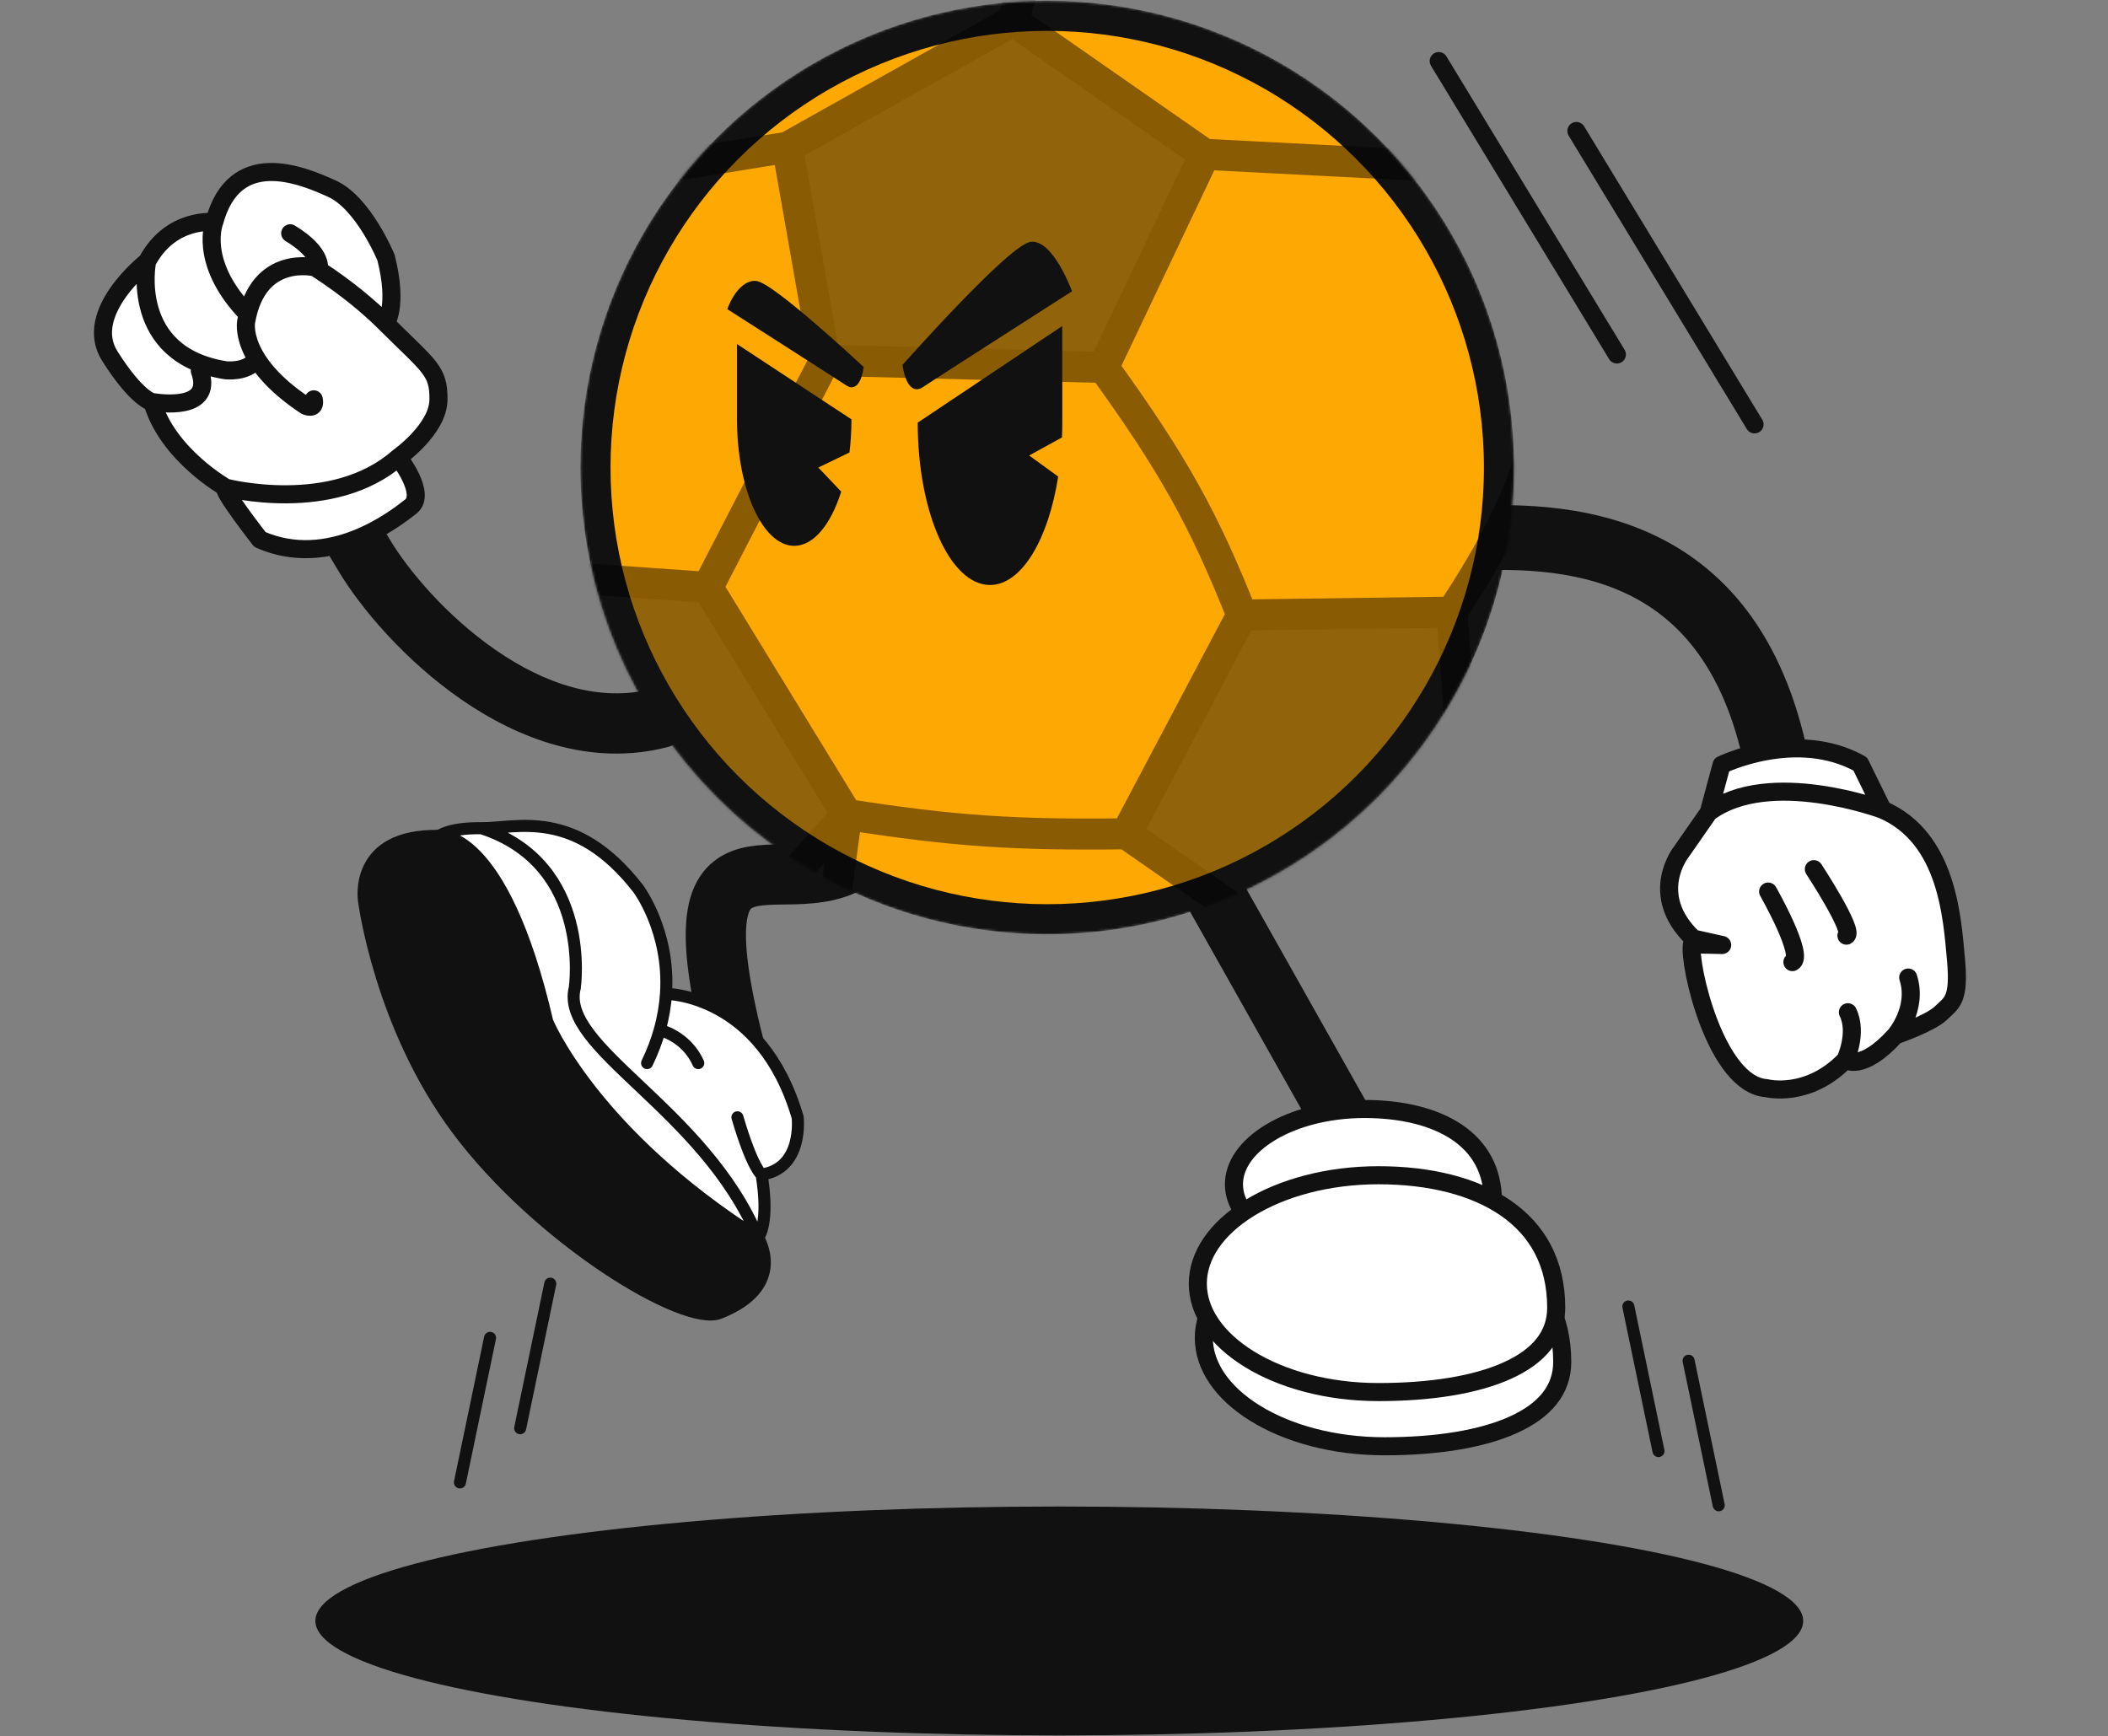 <svg width="862" height="710" viewBox="0 0 862 710" fill="none" xmlns="http://www.w3.org/2000/svg">
<rect x="0" y="0" width="862" height="710" fill="#808080" stroke="none"/>
<ellipse cx="433.157" cy="662.89" rx="304.195" ry="46.799" fill="#111111"/>
<path d="M665.865 534.304L678.181 593.419" stroke="#111111" stroke-width="4.926" stroke-linecap="round"/>
<path d="M690.498 556.473L702.814 615.588" stroke="#111111" stroke-width="4.926" stroke-linecap="round"/>
<path d="M225.021 524.955L212.706 584.07" stroke="#111111" stroke-width="4.926" stroke-linecap="round"/>
<path d="M200.389 547.124L188.073 606.239" stroke="#111111" stroke-width="4.926" stroke-linecap="round"/>
<path d="M588.316 24.981L661.167 144.964" stroke="#111111" stroke-width="7.389" stroke-linecap="round"/>
<path d="M644.614 53.567L717.464 173.55" stroke="#111111" stroke-width="7.389" stroke-linecap="round"/>
<path d="M349.409 351.305C319.567 371.364 273.444 326.131 301.363 432.526" stroke="#111111" stroke-width="24.631" stroke-linecap="round"/>
<path d="M272.339 406.429C274.063 380.636 260.907 363.325 260.907 363.325C235.045 330.064 211.071 338.855 196.866 338.693C242.434 353.472 235.045 403.965 235.045 403.965C228.716 428.592 287.831 453.219 309.999 506.177C314.926 498.788 311.401 480.323 311.401 480.323C328.643 477.86 326.18 456.923 326.18 456.923C311.401 406.429 272.339 406.429 272.339 406.429Z" fill="white"/>
<path d="M179.624 341.867C179.624 341.867 205.317 338.217 223.79 417.809C223.79 417.809 242.264 463.073 309.999 506.177C287.831 453.219 228.716 428.592 235.045 403.965C235.045 403.965 242.434 353.472 196.866 338.693C183.472 338.54 179.624 341.867 179.624 341.867Z" fill="white"/>
<path d="M223.79 417.809C205.317 338.217 179.624 341.867 179.624 341.867C144.494 341.114 148.836 368.248 148.836 368.248C148.836 368.248 155.316 419.42 187.014 461.846C220.476 506.635 279.614 542.663 294.16 536.971C322.485 525.888 309.999 506.177 309.999 506.177C242.264 463.073 223.79 417.809 223.79 417.809Z" fill="#111111"/>
<path d="M179.624 341.867C179.624 341.867 205.317 338.217 223.79 417.809C223.79 417.809 242.264 463.073 309.999 506.177M179.624 341.867C144.494 341.114 148.836 368.248 148.836 368.248C148.836 368.248 155.316 419.42 187.014 461.846C220.476 506.634 279.614 542.663 294.16 536.971C322.485 525.888 309.999 506.177 309.999 506.177M179.624 341.867C181.916 341.916 176.985 341.565 179.624 341.867ZM179.624 341.867C179.624 341.867 183.472 338.54 196.866 338.693M309.999 506.177C314.926 498.788 311.401 480.323 311.401 480.323M309.999 506.177C287.831 453.219 228.716 428.592 235.045 403.965C235.045 403.965 242.434 353.472 196.866 338.693M264.602 434.752C266.859 430.098 268.55 425.573 269.776 421.208M269.776 421.208C269.776 421.208 280.612 423.671 285.538 434.752M269.776 421.208C271.228 416.039 272.027 411.095 272.339 406.429M272.339 406.429C274.063 380.636 260.907 363.325 260.907 363.325C235.045 330.064 211.071 338.855 196.866 338.693M272.339 406.429C272.339 406.429 311.401 406.429 326.18 456.923C326.18 456.923 328.643 477.86 311.401 480.323M311.401 480.323C311.401 480.323 307.707 477.86 301.549 456.923" stroke="#111111" stroke-width="4.926" stroke-linecap="round"/>
<path d="M159.389 220.615L153.088 210.033L131.925 222.636L138.226 233.217L159.389 220.615ZM272.92 305.534C279.506 303.833 283.467 297.116 281.766 290.53C280.066 283.945 273.349 279.984 266.763 281.685L272.92 305.534ZM138.226 233.217C147.428 248.671 165.581 270.114 188.64 286.059C211.637 301.963 241.45 313.659 272.92 305.534L266.763 281.685C245.05 287.29 222.697 279.664 202.649 265.8C182.662 251.978 166.889 233.21 159.389 220.615L138.226 233.217Z" fill="#111111"/>
<path d="M167.976 207.16C161.341 212.354 134.801 233.131 106.309 220.657C106.309 220.657 89.429 199.093 92.386 199.453C92.386 199.453 136.024 210.771 162.924 187.038C162.924 187.038 174.611 201.966 167.976 207.16Z" fill="white"/>
<path d="M162.924 187.038C136.024 210.771 92.386 199.453 92.386 199.453C92.386 199.453 68.511 186.04 62.307 164.448C62.307 164.448 56.246 163.539 44.919 145.653C33.593 127.767 60.133 106.99 60.133 106.99C69.867 88.669 87.611 90.83 87.611 90.83C95.829 60.319 122.838 71.279 135.79 77.192C148.741 83.104 157.865 105.39 157.865 105.39C162.916 125.513 157.735 132.244 157.735 132.244C175.576 150.056 179.451 151.416 179.294 163.522C179.137 175.628 162.924 187.038 162.924 187.038Z" fill="white"/>
<path d="M92.386 199.453C89.429 199.093 106.309 220.657 106.309 220.657C134.801 233.131 161.341 212.354 167.976 207.16C174.611 201.966 162.924 187.038 162.924 187.038M92.386 199.453C92.386 199.453 136.024 210.771 162.924 187.038M92.386 199.453C92.386 199.453 68.511 186.04 62.307 164.448M162.924 187.038C162.924 187.038 179.137 175.628 179.294 163.522C179.451 151.416 175.576 150.056 157.735 132.244M128.301 163.312C129.239 167.928 124.983 165.909 124.983 165.909C97.212 147.521 100.671 131.436 100.671 131.436C105.572 103.522 128.87 109.361 128.87 109.361C129.362 109.679 129.851 109.996 130.334 110.313M157.735 132.244C157.735 132.244 162.916 125.513 157.865 105.39C157.865 105.39 148.741 83.104 135.79 77.192C122.838 71.279 95.829 60.319 87.611 90.83M157.735 132.244C150.882 125.403 141.945 117.92 130.334 110.313M87.611 90.83C87.611 90.83 81.194 106.555 99.733 126.82M87.611 90.83C87.611 90.83 69.867 88.669 60.133 106.99M130.334 110.313C130.334 110.313 132.548 103.807 118.664 95.405M60.133 106.99C60.133 106.99 52.493 145.075 92.236 151.416C92.236 151.416 101.107 152.497 104.785 146.942M60.133 106.99C60.133 106.99 33.593 127.767 44.919 145.653C56.246 163.539 62.307 164.448 62.307 164.448M81.705 151.634C87.044 166.611 69.642 165.52 62.307 164.448" stroke="#111111" stroke-width="7.389" stroke-linecap="round" stroke-linejoin="round"/>
<path d="M493.503 359.927L553.849 467.072" stroke="#111111" stroke-width="24.631" stroke-linecap="round"/>
<path d="M638.823 556.976C638.823 568.268 631.846 576.768 618.883 582.648C605.832 588.567 587.341 591.459 566.161 591.459C545.311 591.459 526.611 586.22 513.243 577.945C499.818 569.634 492.268 558.636 492.268 547.123C492.268 535.611 499.818 524.613 513.243 516.302C526.611 508.026 545.311 502.787 566.161 502.787C587.13 502.787 605.392 507.318 618.3 516.289C631.043 525.146 638.823 538.486 638.823 556.976Z" fill="white" stroke="#111111" stroke-width="7.389"/>
<path d="M610.498 491.387C610.498 498.887 605.797 504.709 596.426 508.855C586.99 513.03 573.526 515.103 557.995 515.103C542.784 515.103 529.192 511.372 519.525 505.535C509.788 499.655 504.584 492.04 504.584 484.314C504.584 476.587 509.788 468.973 519.525 463.093C529.192 457.255 542.784 453.525 557.995 453.525C573.322 453.525 586.559 456.759 595.847 463.056C604.965 469.238 610.498 478.495 610.498 491.387Z" fill="white" stroke="#111111" stroke-width="7.389"/>
<path d="M636.363 534.808C636.363 546.1 629.385 554.6 616.422 560.48C603.371 566.399 584.881 569.291 563.701 569.291C542.85 569.291 524.15 564.052 510.782 555.777C497.357 547.466 489.807 536.468 489.807 524.955C489.807 513.443 497.357 502.445 510.782 494.134C524.15 485.858 542.85 480.619 563.701 480.619C584.669 480.619 602.931 485.15 615.839 494.121C628.582 502.978 636.363 516.318 636.363 534.808Z" fill="white" stroke="#111111" stroke-width="7.389" stroke-linecap="round"/>
<path d="M714.336 318.787L716.655 331.829L742.739 327.192L740.42 314.149L714.336 318.787ZM593.7 207.305C586.399 207.784 580.869 214.09 581.347 221.39C581.826 228.69 588.131 234.221 595.432 233.742L593.7 207.305ZM740.42 314.149C731.156 262.045 706.756 233.37 676.854 219.05C648.032 205.246 616.122 205.836 593.7 207.305L595.432 233.742C617.367 232.305 643.232 232.322 665.41 242.944C686.51 253.049 706.337 273.8 714.336 318.787L740.42 314.149Z" fill="#111111"/>
<path d="M703.977 312.817C703.977 312.817 734.569 297.829 760.691 312.429L769.85 331.124C769.85 331.124 723.437 313.821 698.742 332.243L703.977 312.817Z" fill="white"/>
<path fill-rule="evenodd" clip-rule="evenodd" d="M769.85 331.124C769.85 331.124 723.437 313.821 698.742 332.243L687.609 348.235C687.609 348.235 673.455 365.708 692.401 383.824L704.229 386.458L691.871 386.191C690.382 394.432 701.636 443.674 722.378 445.008C722.378 445.008 739.269 449.378 754.633 433.42C754.633 433.42 761.363 438.552 775.028 423.427C775.028 423.427 789.457 418.465 793.723 414.267C797.989 410.07 801.393 409.19 799.828 392.308C798.263 375.427 796.466 342.686 769.85 331.124Z" fill="white"/>
<path d="M769.85 331.124L760.691 312.429C734.569 297.829 703.977 312.817 703.977 312.817L698.742 332.243M769.85 331.124C769.85 331.124 723.437 313.821 698.742 332.243M769.85 331.124C796.466 342.686 798.263 375.427 799.828 392.308C801.393 409.19 797.989 410.07 793.723 414.267C789.457 418.465 775.028 423.427 775.028 423.427M698.742 332.243L687.609 348.235C687.609 348.235 673.455 365.708 692.401 383.824M692.401 383.824L704.229 386.458L691.871 386.191M692.401 383.824C692.401 383.824 692.146 384.667 691.871 386.191M754.633 433.42C739.269 449.378 722.378 445.008 722.378 445.008C701.636 443.674 690.382 394.432 691.871 386.191M754.633 433.42C754.633 433.42 759.8 422.458 755.637 413.96M754.633 433.42C754.633 433.42 761.363 438.552 775.028 423.427M775.028 423.427C775.028 423.427 784.427 412.5 780.298 399.77M723.025 364.604C723.025 364.604 738.047 390.965 732.949 393.463M741.72 355.444C741.72 355.444 758.442 380.972 755.043 382.638" stroke="#111111" stroke-width="7.389" stroke-linecap="round" stroke-linejoin="round"/>
<mask id="mask0_23_1509" style="mask-type:alpha" maskUnits="userSpaceOnUse" x="237" y="0" width="383" height="383">
<circle cx="428.23" cy="191.203" r="184.734" fill="url(#paint0_linear_23_1509)" stroke="#111111" stroke-width="12.316"/>
</mask>
<g mask="url(#mask0_23_1509)">
<circle cx="428.23" cy="191.203" r="184.734" fill="#FEA804" stroke="#111111" stroke-width="12.316"/>
<g opacity="0.46">
<path d="M289.382 240.225L234.517 236.37L230.957 281.563L258.321 339.703L308.929 374.95L346.248 333.085L289.382 240.225Z" fill="#111111"/>
<path d="M321.984 60.22L337.319 147.347L451.253 150.253L492.622 63.107L414.25 8.524L321.984 60.22Z" fill="#111111"/>
<path d="M587.158 67.965L634.455 155.449L653.17 158.176L632.376 94.304L588.971 37.446L587.158 67.965Z" fill="#111111"/>
<path d="M593.711 250.33L507.85 251.515L460.569 340.985L516.672 380.059L559.025 355.014L598.904 321.804L593.711 250.33Z" fill="#111111"/>
<path d="M346.248 333.085L308.929 374.95L338.303 391.973L346.248 333.085Z" fill="#111111"/>
<path d="M234.517 236.37L217.736 148.237L249.891 71.853L321.984 60.22M234.517 236.37L289.382 240.225M234.517 236.37L230.957 281.563L258.321 339.703L308.929 374.95M321.984 60.22L337.319 147.347M321.984 60.22L414.25 8.524M337.319 147.347L289.382 240.225M337.319 147.347L451.253 150.253M289.382 240.225L346.248 333.085M346.248 333.085L308.929 374.95M346.248 333.085C390.029 339.924 415.092 341.556 460.569 340.985M346.248 333.085L338.303 391.973L308.929 374.95M451.253 150.253L492.622 63.107M451.253 150.253C479.891 189.953 492.179 212.122 507.85 251.515M492.622 63.107L414.25 8.524M492.622 63.107L587.158 67.965M414.25 8.524L425.365 -28.401M587.158 67.965L634.455 155.449M587.158 67.965L588.971 37.446L632.376 94.304L653.17 158.176L634.455 155.449M634.455 155.449C625.827 193.511 617.281 214.337 593.711 250.33M507.85 251.515L593.711 250.33M507.85 251.515L460.569 340.985M593.711 250.33L598.904 321.804L559.025 355.014L516.672 380.059M516.672 380.059L460.569 340.985M516.672 380.059C493.437 396.253 477.86 404.67 445.306 418.397" stroke="black" stroke-width="12.687"/>
</g>
<path fill-rule="evenodd" clip-rule="evenodd" d="M343.983 201.055C339.755 214.456 332.729 223.223 324.778 223.223C311.854 223.223 301.378 200.065 301.378 171.498V140.709L348.177 171.498C348.177 176.185 347.895 180.727 347.366 185.045L334.63 191.203L343.983 201.055Z" fill="#111111"/>
<path fill-rule="evenodd" clip-rule="evenodd" d="M375.271 172.84C375.271 209.508 388.504 239.233 404.828 239.233C417.71 239.233 428.667 220.723 432.715 194.897L420.839 186.276L434.265 178.887C434.345 176.895 434.386 174.878 434.386 172.84V133.319L375.271 172.84Z" fill="#111111"/>
<path d="M298.916 125.931C298.916 125.931 302.611 116.078 308.768 116.079C314.926 116.08 351.873 150.563 351.873 150.563C351.873 150.563 350.642 159.185 346.947 156.72C343.252 154.256 298.916 125.931 298.916 125.931Z" fill="#111111" stroke="#111111" stroke-width="2.463"/>
<path d="M436.851 118.629C436.851 118.629 429.805 100.067 422.072 100.067C414.339 100.068 370.346 149.64 370.346 149.64C370.346 149.64 371.893 160.496 376.533 157.393C381.173 154.29 436.851 118.629 436.851 118.629Z" fill="#111111" stroke="#111111" stroke-width="2.463"/>
</g>
<defs>
<linearGradient id="paint0_linear_23_1509" x1="212.707" y1="36.026" x2="605.574" y2="335.295" gradientUnits="userSpaceOnUse">
<stop stop-color="#179B3C"/>
<stop offset="0.286" stop-color="#74C722"/>
<stop offset="0.536" stop-color="#B5B911"/>
<stop offset="0.792" stop-color="#F6AA00"/>
<stop offset="1" stop-color="#FF6B00"/>
</linearGradient>
</defs>
</svg>
